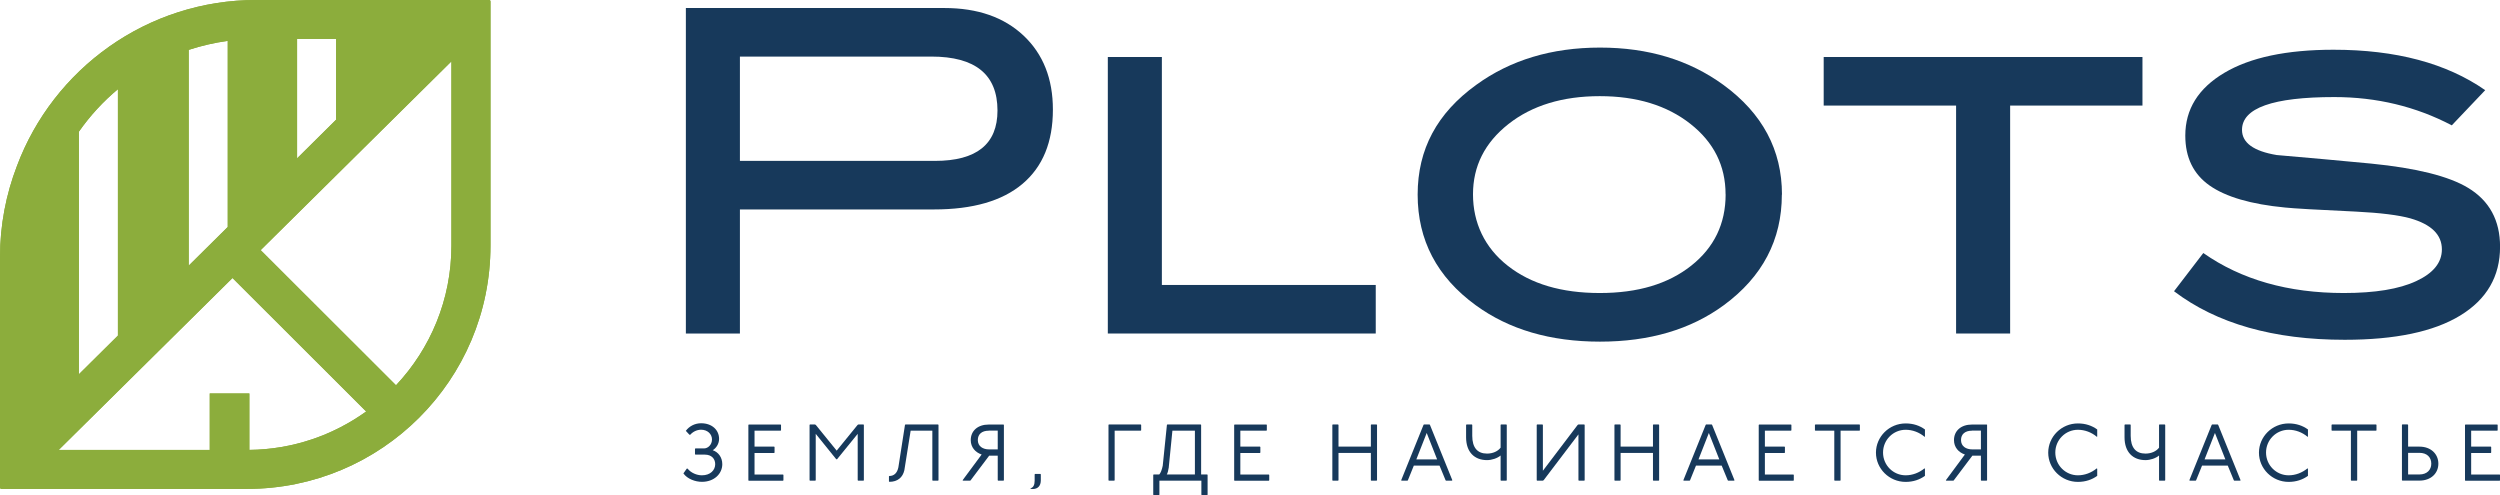 <svg width="202" height="40" viewBox="0 0 202 40" fill="none" xmlns="http://www.w3.org/2000/svg">
<g clip-path="url(#clip0_618_365)">
<path d="M76.304 0.648C78.998 0.648 81.13 1.394 82.709 2.881C84.287 4.372 85.074 6.362 85.074 8.858C85.074 11.473 84.257 13.472 82.619 14.855C80.981 16.237 78.6 16.923 75.468 16.923H59.785V26.948H55.418V0.648H76.299H76.304ZM75.542 13C78.914 13 80.597 11.643 80.597 8.932C80.597 6.023 78.814 4.571 75.249 4.571H59.785V13H75.537H75.542Z" fill="#17395B"/>
<path d="M111.16 26.948H89.512V4.606H93.879V23.025H111.16V26.948Z" fill="#17395B"/>
<path d="M143.973 15.725C143.973 19.38 142.409 22.364 139.282 24.661C136.612 26.62 133.281 27.605 129.277 27.605C125.273 27.605 121.926 26.625 119.237 24.661C116.11 22.384 114.546 19.405 114.546 15.725C114.546 12.045 116.125 9.136 119.277 6.859C122.041 4.85 125.377 3.845 129.282 3.845C133.186 3.845 136.488 4.85 139.252 6.859C142.404 9.161 143.983 12.115 143.983 15.725H143.973ZM139.426 15.705C139.426 13.398 138.48 11.498 136.583 10.007C134.685 8.515 132.245 7.769 129.257 7.769C126.269 7.769 123.784 8.52 121.877 10.027C119.969 11.533 119.018 13.423 119.018 15.705C119.018 17.988 119.954 20.007 121.827 21.474C123.699 22.945 126.174 23.676 129.262 23.676C132.35 23.676 134.785 22.94 136.642 21.474C138.5 20.007 139.431 18.082 139.431 15.705H139.426Z" fill="#17395B"/>
<path d="M173.116 8.53H162.419V26.948H158.052V8.53H147.354V4.606H173.111V8.53H173.116Z" fill="#17395B"/>
<path d="M198.111 10.131C195.203 8.604 192.035 7.843 188.614 7.843C183.644 7.843 181.154 8.728 181.154 10.494C181.154 11.533 182.085 12.214 183.958 12.527C186.503 12.746 189.052 12.975 191.597 13.219C195.258 13.582 197.867 14.238 199.421 15.178C201.144 16.217 202.005 17.808 202.005 19.937C202.005 22.334 200.93 24.188 198.783 25.496C196.637 26.804 193.525 27.455 189.451 27.455C183.704 27.455 179.107 26.148 175.661 23.532L178.027 20.444C181.104 22.602 184.889 23.676 189.376 23.676C191.901 23.676 193.853 23.358 195.233 22.712C196.617 22.07 197.304 21.215 197.304 20.151C197.304 18.962 196.453 18.132 194.76 17.644C193.813 17.381 192.344 17.197 190.357 17.097C187.255 16.953 185.347 16.844 184.645 16.769C181.881 16.506 179.844 15.909 178.535 14.989C177.225 14.069 176.572 12.726 176.572 10.956C176.572 8.823 177.623 7.137 179.72 5.889C181.816 4.641 184.76 4.019 188.544 4.019C193.589 4.019 197.678 5.108 200.805 7.286L198.111 10.121V10.131Z" fill="#17395B"/>
<path d="M55.413 34.815C55.672 34.457 56.125 34.199 56.648 34.199C57.544 34.199 58.102 34.755 58.102 35.462C58.102 35.869 57.858 36.212 57.589 36.377C58.042 36.531 58.361 36.953 58.361 37.505C58.361 38.281 57.704 38.932 56.713 38.932C56.195 38.932 55.542 38.709 55.219 38.251L55.493 37.863H55.557C55.821 38.206 56.304 38.405 56.713 38.405C57.405 38.405 57.788 37.983 57.788 37.505C57.788 37.063 57.485 36.734 56.957 36.734H56.19L56.155 36.7V36.267L56.19 36.232H56.892C57.201 36.232 57.529 35.934 57.529 35.506C57.529 35.079 57.171 34.721 56.648 34.721C56.309 34.721 55.981 34.885 55.772 35.128H55.707L55.413 34.81V34.815Z" fill="#17395B"/>
<path d="M63.072 34.298L63.107 34.333V34.765L63.072 34.8H60.966V36.088H62.554L62.584 36.123V36.565L62.554 36.6H60.966V38.341H63.267L63.301 38.375V38.808L63.267 38.843H60.498L60.468 38.808V34.338L60.498 34.303H63.072V34.298Z" fill="#17395B"/>
<path d="M65.851 34.298L65.916 34.333L67.604 36.411L69.293 34.333L69.357 34.298H69.771L69.8 34.333V38.803L69.771 38.838H69.337L69.302 38.803V35.054L67.634 37.107H67.569L65.911 35.054V38.803L65.876 38.838H65.443L65.413 38.803V34.333L65.443 34.298H65.851Z" fill="#17395B"/>
<path d="M75.796 34.298L75.831 34.333V38.803L75.796 38.838H75.363L75.333 38.803V34.8H73.58L73.072 37.992C72.943 38.564 72.539 38.932 71.857 38.932L71.827 38.893V38.49L71.857 38.46C72.246 38.46 72.495 38.211 72.589 37.759L73.122 34.333L73.157 34.298H75.796Z" fill="#17395B"/>
<path d="M81.115 34.333V38.803L81.08 38.838H80.647L80.617 38.803V36.819H79.925L78.431 38.803L78.396 38.838H77.813L77.778 38.803L79.317 36.725C78.804 36.551 78.436 36.138 78.436 35.561C78.436 34.815 78.998 34.303 79.89 34.303H81.085L81.12 34.338L81.115 34.333ZM79.89 34.8C79.332 34.8 79.008 35.084 79.008 35.556C79.008 36.053 79.402 36.312 79.93 36.312H80.617V34.795H79.89V34.8Z" fill="#17395B"/>
<path d="M84.069 38.296L84.098 38.331V38.808C84.098 39.251 83.864 39.514 83.436 39.514C83.391 39.514 83.351 39.514 83.262 39.484V39.45C83.491 39.405 83.6 39.176 83.6 38.843V38.331L83.63 38.296H84.064H84.069Z" fill="#17395B"/>
<path d="M92.171 34.298L92.206 34.333V34.765L92.171 34.8H90.064V38.803L90.029 38.838H89.596L89.566 38.803V34.333L89.596 34.298H92.171Z" fill="#17395B"/>
<path d="M97.016 34.298L97.051 34.333V38.336H97.539L97.574 38.37V39.972L97.539 40.007H97.106L97.071 39.972V38.838H93.68V39.972L93.65 40.007H93.216L93.182 39.972V38.37L93.216 38.336H93.67C93.784 38.206 93.879 37.973 93.949 37.63L94.287 34.333L94.317 34.298H97.021H97.016ZM94.442 37.744C94.402 38.002 94.342 38.241 94.277 38.336H96.548V34.8H94.73L94.437 37.749L94.442 37.744Z" fill="#17395B"/>
<path d="M102.325 34.298L102.36 34.333V34.765L102.325 34.8H100.219V36.088H101.807L101.837 36.123V36.565L101.807 36.6H100.219V38.341H102.519L102.554 38.375V38.808L102.519 38.843H99.751L99.721 38.808V34.338L99.751 34.303H102.325V34.298Z" fill="#17395B"/>
<path d="M108.116 34.298L108.151 34.333V36.088H110.766V34.333L110.796 34.298H111.229L111.264 34.333V38.803L111.229 38.838H110.796L110.766 38.803V36.595H108.151V38.803L108.116 38.838H107.683L107.653 38.803V34.333L107.683 34.298H108.116Z" fill="#17395B"/>
<path d="M115.507 34.298L115.541 34.333L117.349 38.803L117.314 38.838H116.836L116.801 38.803L116.313 37.62H114.237L113.759 38.803L113.724 38.838H113.246L113.216 38.803L115.019 34.333L115.053 34.298H115.507ZM114.441 37.117H116.119L115.278 34.984L114.441 37.117Z" fill="#17395B"/>
<path d="M118.928 34.298L118.958 34.333V35.213C118.958 36.182 119.386 36.65 120.153 36.65C120.626 36.65 121.03 36.461 121.249 36.172V34.333L121.279 34.298H121.712L121.747 34.333V38.803L121.712 38.838H121.279L121.249 38.803V36.804C120.99 37.028 120.537 37.177 120.153 37.177C119.137 37.177 118.46 36.531 118.46 35.332V34.333L118.495 34.298H118.928Z" fill="#17395B"/>
<path d="M124.63 34.298L124.665 34.333V38.037L127.474 34.333L127.538 34.298H128.007L128.041 34.333V38.803L128.007 38.838H127.573L127.538 38.803V35.098L124.725 38.803L124.66 38.838H124.197L124.167 38.803V34.333L124.197 34.298H124.63Z" fill="#17395B"/>
<path d="M130.91 34.298L130.945 34.333V36.088H133.56V34.333L133.59 34.298H134.023L134.058 34.333V38.803L134.023 38.838H133.59L133.56 38.803V36.595H130.945V38.803L130.91 38.838H130.477L130.447 38.803V34.333L130.477 34.298H130.91Z" fill="#17395B"/>
<path d="M138.305 34.298L138.34 34.333L140.148 38.803L140.113 38.838H139.635L139.6 38.803L139.112 37.62H137.036L136.557 38.803L136.523 38.838H136.045L136.015 38.803L137.817 34.333L137.852 34.298H138.305ZM137.24 37.117H138.918L138.076 34.984L137.24 37.117Z" fill="#17395B"/>
<path d="M144.71 34.298L144.745 34.333V34.765L144.71 34.8H142.603V36.088H144.192L144.222 36.123V36.565L144.192 36.6H142.603V38.341H144.904L144.939 38.375V38.808L144.904 38.843H142.135L142.105 38.808V34.338L142.135 34.303H144.71V34.298Z" fill="#17395B"/>
<path d="M150.248 34.298L150.278 34.333V34.765L150.248 34.8H148.719V38.803L148.689 38.838H148.246L148.211 38.803V34.8H146.682L146.647 34.765V34.333L146.682 34.298H150.248Z" fill="#17395B"/>
<path d="M155.501 35.288C155.068 34.929 154.53 34.726 153.978 34.726C152.972 34.726 152.15 35.541 152.15 36.565C152.15 37.59 152.972 38.405 153.978 38.405C154.53 38.405 155.068 38.197 155.501 37.843L155.536 37.878V38.45C155.113 38.753 154.595 38.937 153.978 38.937C152.648 38.937 151.577 37.868 151.577 36.575C151.577 35.282 152.648 34.213 153.978 34.213C154.595 34.213 155.113 34.392 155.536 34.701V35.273L155.501 35.307V35.288Z" fill="#17395B"/>
<path d="M160.556 34.333V38.803L160.521 38.838H160.088L160.058 38.803V36.819H159.366L157.872 38.803L157.837 38.838H157.254L157.225 38.803L158.763 36.725C158.25 36.551 157.882 36.138 157.882 35.561C157.882 34.815 158.445 34.303 159.336 34.303H160.531L160.566 34.338L160.556 34.333ZM159.331 34.8C158.773 34.8 158.45 35.084 158.45 35.556C158.45 36.053 158.843 36.312 159.371 36.312H160.058V34.795H159.331V34.8Z" fill="#17395B"/>
<path d="M169.42 35.288C168.987 34.929 168.449 34.726 167.896 34.726C166.891 34.726 166.069 35.541 166.069 36.565C166.069 37.59 166.891 38.405 167.896 38.405C168.449 38.405 168.987 38.197 169.42 37.843L169.455 37.878V38.45C169.032 38.753 168.514 38.937 167.896 38.937C166.567 38.937 165.496 37.868 165.496 36.575C165.496 35.282 166.567 34.213 167.896 34.213C168.514 34.213 169.032 34.392 169.455 34.701V35.273L169.42 35.307V35.288Z" fill="#17395B"/>
<path d="M172.13 34.298L172.16 34.333V35.213C172.16 36.182 172.588 36.65 173.355 36.65C173.828 36.65 174.232 36.461 174.451 36.172V34.333L174.481 34.298H174.914L174.949 34.333V38.803L174.914 38.838H174.481L174.451 38.803V36.804C174.192 37.028 173.739 37.177 173.355 37.177C172.339 37.177 171.662 36.531 171.662 35.332V34.333L171.697 34.298H172.13Z" fill="#17395B"/>
<path d="M179.196 34.298L179.231 34.333L181.039 38.803L181.004 38.838H180.526L180.491 38.803L180.003 37.62H177.926L177.448 38.803L177.413 38.838H176.935L176.9 38.803L178.703 34.333L178.738 34.298H179.191H179.196ZM178.13 37.117H179.809L178.967 34.984L178.13 37.117Z" fill="#17395B"/>
<path d="M186.448 35.288C186.014 34.929 185.477 34.726 184.924 34.726C183.918 34.726 183.096 35.541 183.096 36.565C183.096 37.59 183.918 38.405 184.924 38.405C185.477 38.405 186.014 38.197 186.448 37.843L186.483 37.878V38.45C186.059 38.753 185.541 38.937 184.924 38.937C183.594 38.937 182.523 37.868 182.523 36.575C182.523 35.282 183.594 34.213 184.924 34.213C185.541 34.213 186.059 34.392 186.483 34.701V35.273L186.448 35.307V35.288Z" fill="#17395B"/>
<path d="M191.99 34.298L192.02 34.333V34.765L191.99 34.8H190.461V38.803L190.431 38.838H189.988L189.953 38.803V34.8H188.424L188.39 34.765V34.333L188.424 34.298H191.99Z" fill="#17395B"/>
<path d="M194.54 34.298L194.575 34.333V36.088H195.496C196.423 36.088 197.02 36.69 197.02 37.465C197.02 38.241 196.423 38.833 195.496 38.833H194.107L194.077 38.798V34.328L194.107 34.293H194.54V34.298ZM194.575 38.336H195.496C196.094 38.336 196.448 37.968 196.448 37.465C196.448 36.938 196.089 36.59 195.496 36.59H194.575V38.331V38.336Z" fill="#17395B"/>
<path d="M201.776 34.298L201.811 34.333V34.765L201.776 34.8H199.67V36.088H201.259L201.288 36.123V36.565L201.259 36.6H199.67V38.341H201.971L202.006 38.375V38.808L201.971 38.843H199.202L199.172 38.808V34.338L199.202 34.303H201.776V34.298Z" fill="#17395B"/>
<path d="M39.517 -0.003H20.732C11.867 -0.003 4.308 5.571 1.374 13.398C0.488 15.695 0 18.186 0 20.792V39.385C0 39.455 0.05 39.504 0.115 39.504H19.95C30.821 39.504 39.631 30.708 39.631 19.852V0.111C39.631 0.051 39.581 -0.003 39.517 -0.003ZM16.947 31.792V36.357H4.741L18.785 22.463L29.586 33.249C26.922 35.163 23.67 36.312 20.149 36.352V31.792H16.947ZM18.401 18.341L15.249 21.463V4.029C16.265 3.696 17.316 3.453 18.401 3.303V18.336V18.341ZM24.004 12.796V3.144H27.156V9.673L24.004 12.796ZM9.527 7.207V27.117L6.374 30.24V10.638C7.271 9.36 8.332 8.201 9.527 7.207ZM31.997 31.13L21.061 20.21L36.474 4.959V19.852C36.474 24.208 34.771 28.177 31.997 31.13Z" fill="#8CAD3C"/>
<path d="M39.517 -0.003H20.732C11.867 -0.003 4.308 5.571 1.374 13.398C0.488 15.695 0 18.186 0 20.792V39.385C0 39.455 0.05 39.504 0.115 39.504H19.95C30.821 39.504 39.631 30.708 39.631 19.852V0.111C39.631 0.051 39.581 -0.003 39.517 -0.003ZM16.947 31.792V36.357H4.741L18.785 22.463L29.586 33.249C26.922 35.163 23.67 36.312 20.149 36.352V31.792H16.947ZM18.401 18.341L15.249 21.463V4.029C16.265 3.696 17.316 3.453 18.401 3.303V18.336V18.341ZM24.004 12.796V3.144H27.156V9.673L24.004 12.796ZM9.527 7.207V27.117L6.374 30.24V10.638C7.271 9.36 8.332 8.201 9.527 7.207ZM31.997 31.13L21.061 20.21L36.474 4.959V19.852C36.474 24.208 34.771 28.177 31.997 31.13Z" fill="#8CAD3C"/>
</g>
<defs>
<clipPath id="clip0_618_365">
<rect width="202" height="40" fill="white" transform="translate(0 -0.003)"/>
</clipPath>
</defs>
</svg>
